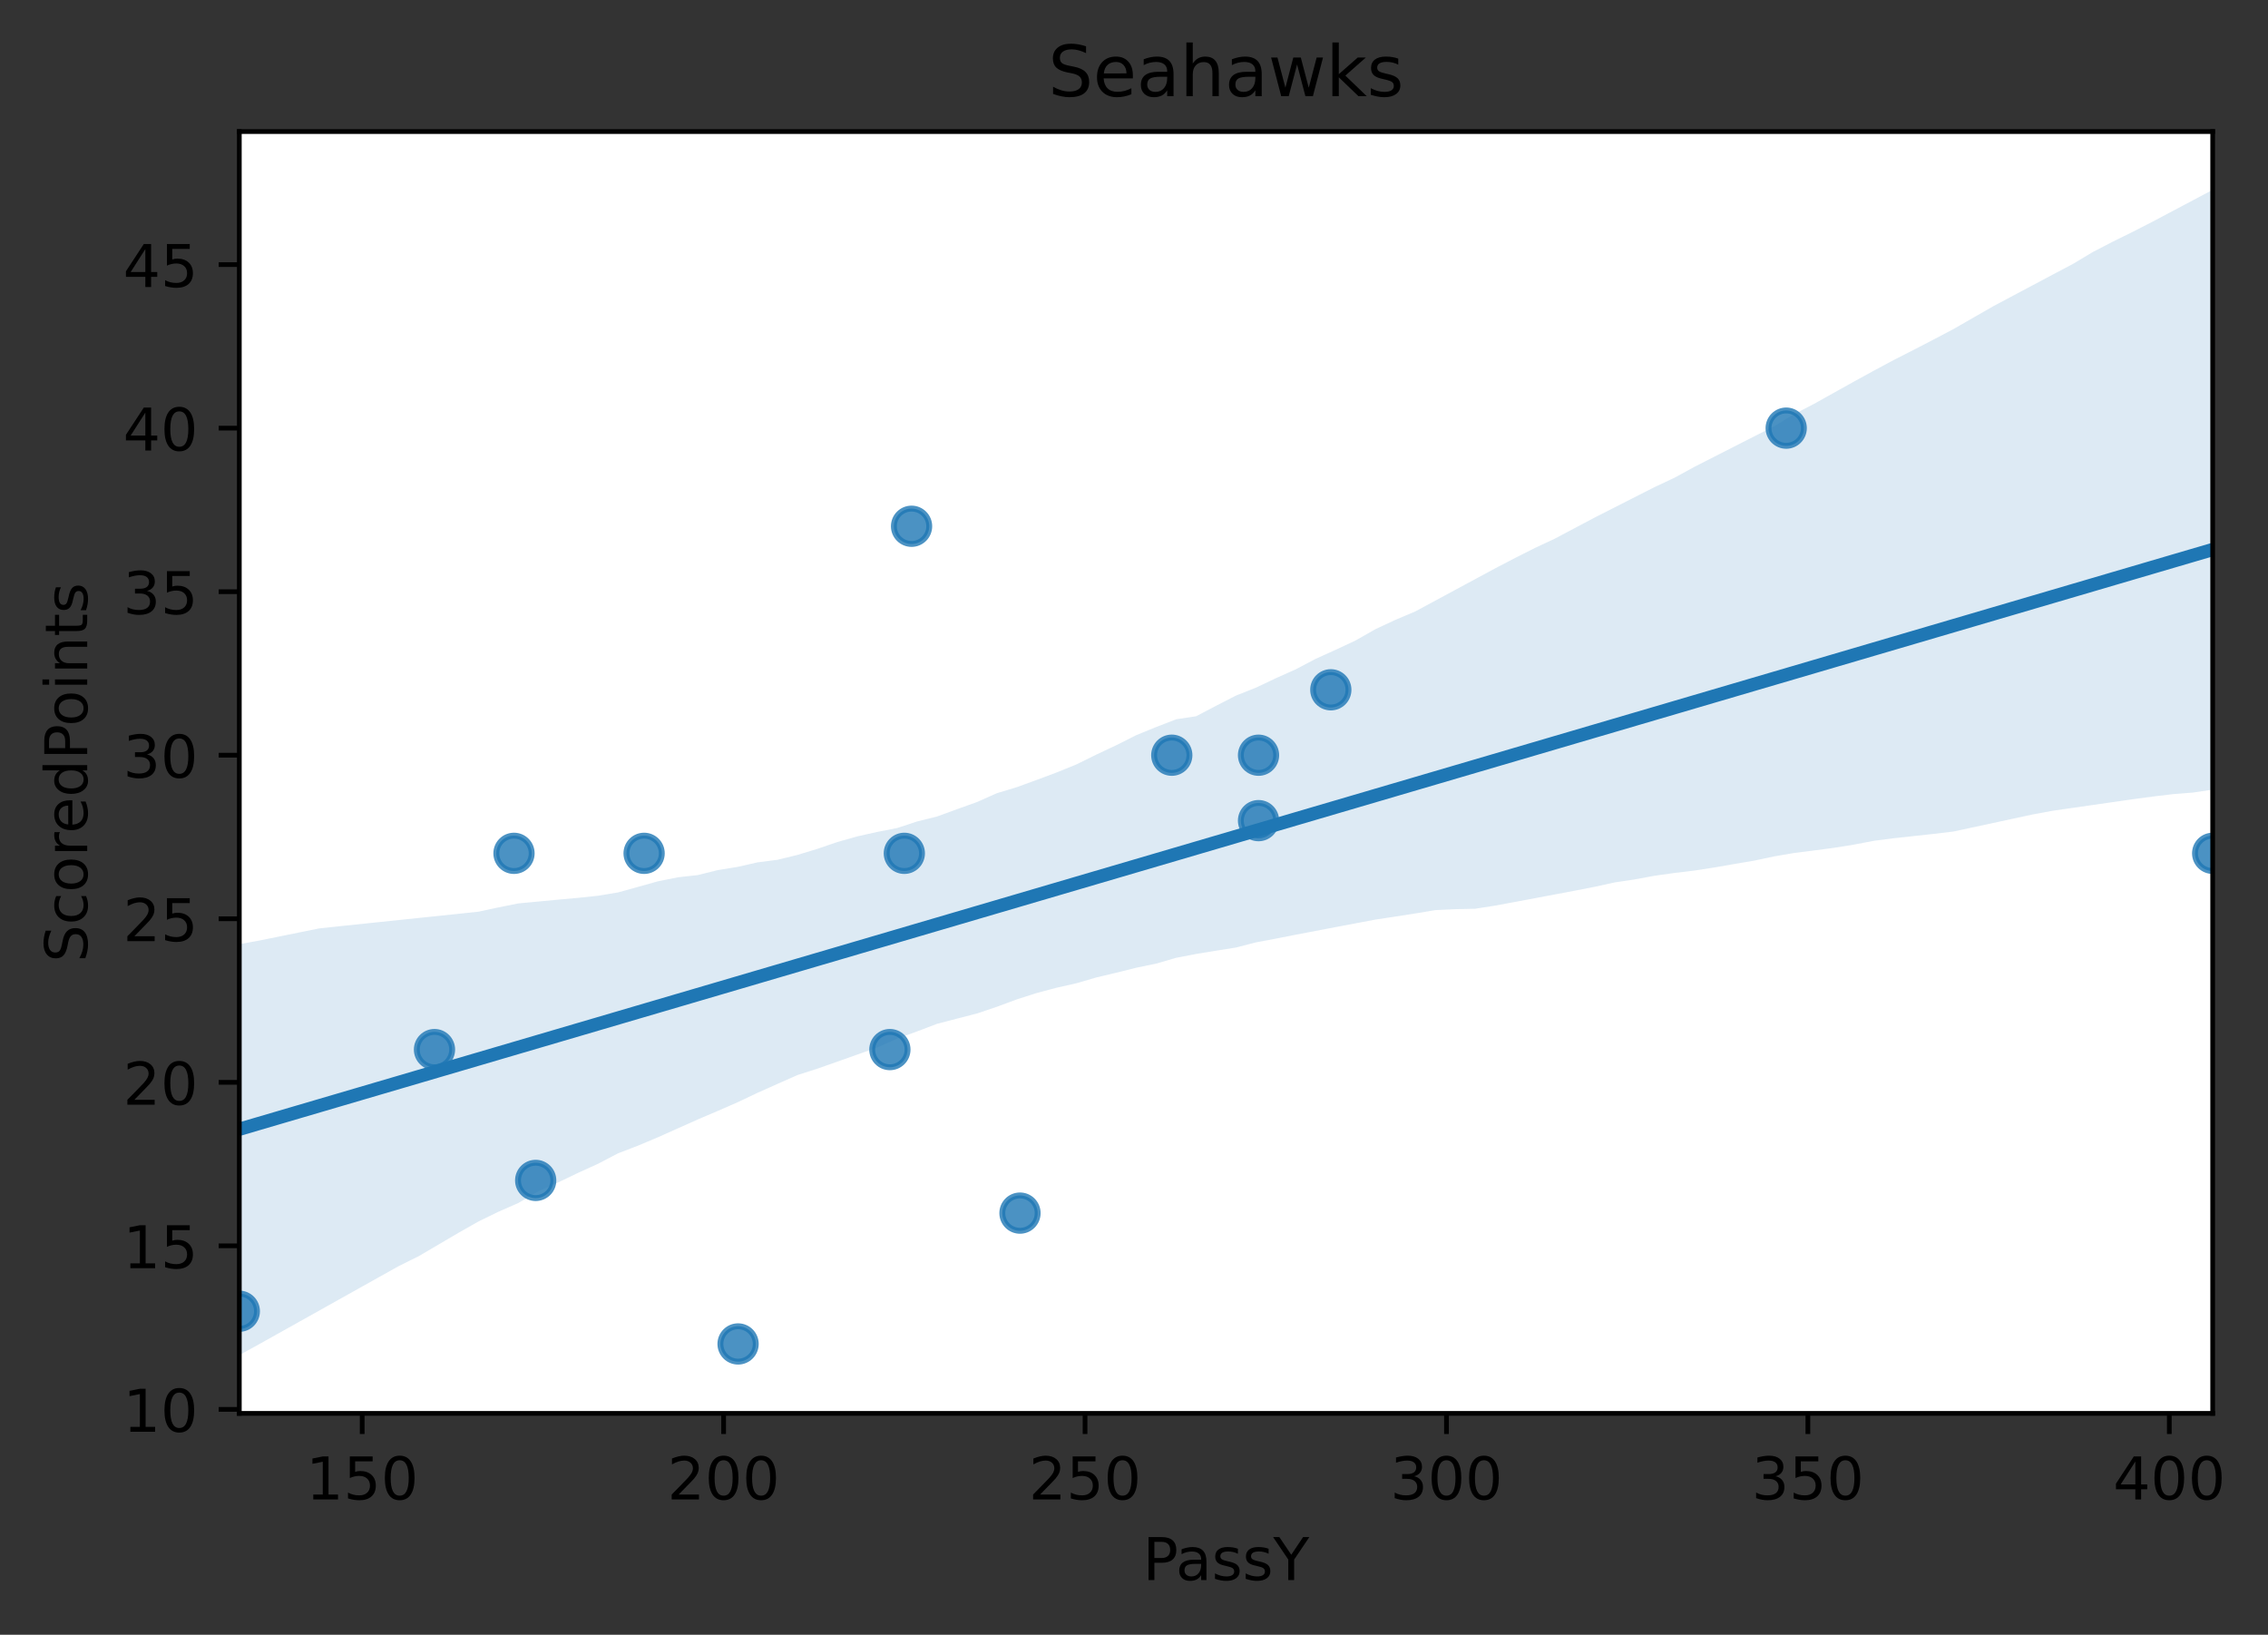 <?xml version="1.0" encoding="utf-8" standalone="no"?>
<!DOCTYPE svg PUBLIC "-//W3C//DTD SVG 1.1//EN"
  "http://www.w3.org/Graphics/SVG/1.1/DTD/svg11.dtd">
<!-- Created with matplotlib (https://matplotlib.org/) -->
<svg height="277.314pt" version="1.1" viewBox="0 0 384.789 277.314" width="384.789pt" xmlns="http://www.w3.org/2000/svg" xmlns:xlink="http://www.w3.org/1999/xlink">
 <rect x="0" y="0" width="384.789" height="277.314" fill="#333333" stroke="none"/>
 <defs>
  <style type="text/css">
*{stroke-linecap:butt;stroke-linejoin:round;}
  </style>
 </defs>
 <g id="figure_1">
  <g id="patch_1">
   <path d="M 0 277.314 
L 384.789 277.314 
L 384.789 0 
L 0 0 
z
" style="fill:none;"/>
  </g>
  <g id="axes_1">
   <g id="patch_2">
    <path d="M 40.603 239.758 
L 375.403 239.758 
L 375.403 22.318 
L 40.603 22.318 
z
" style="fill:#ffffff;"/>
   </g>
   <g id="PathCollection_1">
    <defs>
     <path d="M 0 3 
C 0.796 3 1.559 2.684 2.121 2.121 
C 2.684 1.559 3 0.796 3 0 
C 3 -0.796 2.684 -1.559 2.121 -2.121 
C 1.559 -2.684 0.796 -3 0 -3 
C -0.796 -3 -1.559 -2.684 -2.121 -2.121 
C -2.684 -1.559 -3 -0.796 -3 0 
C -3 0.796 -2.684 1.559 -2.121 2.121 
C -1.559 2.684 -0.796 3 0 3 
z
" id="mf02fbeeb99" style="stroke:#1f77b4;stroke-opacity:0.8;"/>
    </defs>
    <g clip-path="url(#p9510d6f5a3)">
     <use style="fill:#1f77b4;fill-opacity:0.8;stroke:#1f77b4;stroke-opacity:0.8;" x="73.715" xlink:href="#mf02fbeeb99" y="178.048"/>
     <use style="fill:#1f77b4;fill-opacity:0.8;stroke:#1f77b4;stroke-opacity:0.8;" x="213.522" xlink:href="#mf02fbeeb99" y="139.209"/>
     <use style="fill:#1f77b4;fill-opacity:0.8;stroke:#1f77b4;stroke-opacity:0.8;" x="375.403" xlink:href="#mf02fbeeb99" y="144.757"/>
     <use style="fill:#1f77b4;fill-opacity:0.8;stroke:#1f77b4;stroke-opacity:0.8;" x="153.429" xlink:href="#mf02fbeeb99" y="144.757"/>
     <use style="fill:#1f77b4;fill-opacity:0.8;stroke:#1f77b4;stroke-opacity:0.8;" x="198.805" xlink:href="#mf02fbeeb99" y="128.112"/>
     <use style="fill:#1f77b4;fill-opacity:0.8;stroke:#1f77b4;stroke-opacity:0.8;" x="225.786" xlink:href="#mf02fbeeb99" y="117.016"/>
     <use style="fill:#1f77b4;fill-opacity:0.8;stroke:#1f77b4;stroke-opacity:0.8;" x="173.051" xlink:href="#mf02fbeeb99" y="205.789"/>
     <use style="fill:#1f77b4;fill-opacity:0.8;stroke:#1f77b4;stroke-opacity:0.8;" x="87.205" xlink:href="#mf02fbeeb99" y="144.757"/>
     <use style="fill:#1f77b4;fill-opacity:0.8;stroke:#1f77b4;stroke-opacity:0.8;" x="303.047" xlink:href="#mf02fbeeb99" y="72.629"/>
     <use style="fill:#1f77b4;fill-opacity:0.8;stroke:#1f77b4;stroke-opacity:0.8;" x="109.28" xlink:href="#mf02fbeeb99" y="144.757"/>
     <use style="fill:#1f77b4;fill-opacity:0.8;stroke:#1f77b4;stroke-opacity:0.8;" x="90.884" xlink:href="#mf02fbeeb99" y="200.241"/>
     <use style="fill:#1f77b4;fill-opacity:0.8;stroke:#1f77b4;stroke-opacity:0.8;" x="154.656" xlink:href="#mf02fbeeb99" y="89.274"/>
     <use style="fill:#1f77b4;fill-opacity:0.8;stroke:#1f77b4;stroke-opacity:0.8;" x="125.223" xlink:href="#mf02fbeeb99" y="227.983"/>
     <use style="fill:#1f77b4;fill-opacity:0.8;stroke:#1f77b4;stroke-opacity:0.8;" x="213.522" xlink:href="#mf02fbeeb99" y="128.112"/>
     <use style="fill:#1f77b4;fill-opacity:0.8;stroke:#1f77b4;stroke-opacity:0.8;" x="40.603" xlink:href="#mf02fbeeb99" y="222.435"/>
     <use style="fill:#1f77b4;fill-opacity:0.8;stroke:#1f77b4;stroke-opacity:0.8;" x="150.977" xlink:href="#mf02fbeeb99" y="178.048"/>
    </g>
   </g>
   <g id="PolyCollection_1">
    <path clip-path="url(#p9510d6f5a3)" d="M 40.603 160.167 
L 40.603 229.874 
L 43.985 228.012 
L 47.367 226.121 
L 50.749 224.23 
L 54.13 222.338 
L 57.512 220.443 
L 60.894 218.554 
L 64.276 216.66 
L 67.658 214.775 
L 71.039 213.093 
L 74.421 211.108 
L 77.803 209.121 
L 81.185 207.202 
L 84.567 205.553 
L 87.949 204.069 
L 91.33 202.092 
L 94.712 200.572 
L 98.094 198.954 
L 101.476 197.413 
L 104.858 195.645 
L 108.239 194.348 
L 111.621 192.925 
L 115.003 191.41 
L 118.385 189.9 
L 121.767 188.458 
L 125.149 186.981 
L 128.53 185.379 
L 131.912 183.867 
L 135.294 182.367 
L 138.676 181.286 
L 142.058 180.095 
L 145.439 178.894 
L 148.821 177.695 
L 152.203 176.196 
L 155.585 174.969 
L 158.967 173.68 
L 162.349 172.8 
L 165.73 171.93 
L 169.112 170.792 
L 172.494 169.537 
L 175.876 168.454 
L 179.258 167.557 
L 182.639 166.793 
L 186.021 165.807 
L 189.403 165.003 
L 192.785 164.16 
L 196.167 163.46 
L 199.549 162.478 
L 202.93 161.828 
L 206.312 161.273 
L 209.694 160.736 
L 213.076 159.864 
L 216.458 159.226 
L 219.839 158.561 
L 223.221 157.916 
L 226.603 157.272 
L 229.985 156.632 
L 233.367 155.994 
L 236.749 155.48 
L 240.13 154.955 
L 243.512 154.392 
L 246.894 154.231 
L 250.276 154.156 
L 253.658 153.628 
L 257.039 153.002 
L 260.421 152.367 
L 263.803 151.73 
L 267.185 151.093 
L 270.567 150.432 
L 273.949 149.689 
L 277.33 149.185 
L 280.712 148.561 
L 284.094 148.084 
L 287.476 147.677 
L 290.858 147.157 
L 294.239 146.567 
L 297.621 145.995 
L 301.003 145.275 
L 304.385 144.696 
L 307.767 144.272 
L 311.149 143.822 
L 314.53 143.281 
L 317.912 142.632 
L 321.294 142.196 
L 324.676 141.828 
L 328.058 141.46 
L 331.439 141.054 
L 334.821 140.326 
L 338.203 139.598 
L 341.585 138.869 
L 344.967 138.14 
L 348.349 137.519 
L 351.73 137.034 
L 355.112 136.547 
L 358.494 136.061 
L 361.876 135.575 
L 365.258 135.126 
L 368.639 134.719 
L 372.021 134.451 
L 375.403 133.951 
L 375.403 32.202 
L 375.403 32.202 
L 372.021 33.994 
L 368.639 35.786 
L 365.258 37.579 
L 361.876 39.309 
L 358.494 40.979 
L 355.112 42.729 
L 351.73 44.752 
L 348.349 46.541 
L 344.967 48.338 
L 341.585 50.135 
L 338.203 51.933 
L 334.821 53.874 
L 331.439 55.815 
L 328.058 57.596 
L 324.676 59.347 
L 321.294 61.07 
L 317.912 62.885 
L 314.53 64.736 
L 311.149 66.623 
L 307.767 68.513 
L 304.385 70.26 
L 301.003 72.31 
L 297.621 74.026 
L 294.239 75.746 
L 290.858 77.47 
L 287.476 79.194 
L 284.094 81.044 
L 280.712 82.633 
L 277.33 84.348 
L 273.949 86.067 
L 270.567 87.788 
L 267.185 89.579 
L 263.803 91.37 
L 260.421 92.952 
L 257.039 94.659 
L 253.658 96.42 
L 250.276 98.244 
L 246.894 100.068 
L 243.512 101.892 
L 240.13 103.716 
L 236.749 105.151 
L 233.367 106.73 
L 229.985 108.65 
L 226.603 110.231 
L 223.221 111.762 
L 219.839 113.54 
L 216.458 115.055 
L 213.076 116.654 
L 209.694 117.996 
L 206.312 119.732 
L 202.93 121.503 
L 199.549 122.019 
L 196.167 123.328 
L 192.785 124.706 
L 189.403 126.41 
L 186.021 127.999 
L 182.639 129.668 
L 179.258 131.043 
L 175.876 132.306 
L 172.494 133.538 
L 169.112 134.563 
L 165.73 136.067 
L 162.349 137.278 
L 158.967 138.515 
L 155.585 139.353 
L 152.203 140.466 
L 148.821 141.129 
L 145.439 141.884 
L 142.058 142.841 
L 138.676 143.997 
L 135.294 145.027 
L 131.912 145.851 
L 128.53 146.287 
L 125.149 147.054 
L 121.767 147.604 
L 118.385 148.447 
L 115.003 148.822 
L 111.621 149.504 
L 108.239 150.452 
L 104.858 151.389 
L 101.476 151.952 
L 98.094 152.307 
L 94.712 152.613 
L 91.33 152.932 
L 87.949 153.252 
L 84.567 153.929 
L 81.185 154.657 
L 77.803 155.011 
L 74.421 155.365 
L 71.039 155.719 
L 67.658 156.072 
L 64.276 156.426 
L 60.894 156.78 
L 57.512 157.134 
L 54.13 157.496 
L 50.749 158.182 
L 47.367 158.868 
L 43.985 159.554 
L 40.603 160.167 
z
" style="fill:#1f77b4;fill-opacity:0.15;"/>
   </g>
   <g id="matplotlib.axis_1">
    <g id="xtick_1">
     <g id="line2d_1">
      <defs>
       <path d="M 0 0 
L 0 3.5 
" id="m4e37d743a0" style="stroke:#000000;stroke-width:0.8;"/>
      </defs>
      <g>
       <use style="stroke:#000000;stroke-width:0.8;" x="61.451" xlink:href="#m4e37d743a0" y="239.758"/>
      </g>
     </g>
     <g id="text_1">
      <!-- 150 -->
      <defs>
       <path d="M 12.406 8.297 
L 28.516 8.297 
L 28.516 63.922 
L 10.984 60.406 
L 10.984 69.391 
L 28.422 72.906 
L 38.281 72.906 
L 38.281 8.297 
L 54.391 8.297 
L 54.391 0 
L 12.406 0 
z
" id="DejaVuSans-49"/>
       <path d="M 10.797 72.906 
L 49.516 72.906 
L 49.516 64.594 
L 19.828 64.594 
L 19.828 46.734 
Q 21.969 47.469 24.109 47.828 
Q 26.266 48.188 28.422 48.188 
Q 40.625 48.188 47.75 41.5 
Q 54.891 34.812 54.891 23.391 
Q 54.891 11.625 47.562 5.094 
Q 40.234 -1.422 26.906 -1.422 
Q 22.312 -1.422 17.547 -0.641 
Q 12.797 0.141 7.719 1.703 
L 7.719 11.625 
Q 12.109 9.234 16.797 8.062 
Q 21.484 6.891 26.703 6.891 
Q 35.156 6.891 40.078 11.328 
Q 45.016 15.766 45.016 23.391 
Q 45.016 31 40.078 35.438 
Q 35.156 39.891 26.703 39.891 
Q 22.75 39.891 18.812 39.016 
Q 14.891 38.141 10.797 36.281 
z
" id="DejaVuSans-53"/>
       <path d="M 31.781 66.406 
Q 24.172 66.406 20.328 58.906 
Q 16.5 51.422 16.5 36.375 
Q 16.5 21.391 20.328 13.891 
Q 24.172 6.391 31.781 6.391 
Q 39.453 6.391 43.281 13.891 
Q 47.125 21.391 47.125 36.375 
Q 47.125 51.422 43.281 58.906 
Q 39.453 66.406 31.781 66.406 
z
M 31.781 74.219 
Q 44.047 74.219 50.516 64.516 
Q 56.984 54.828 56.984 36.375 
Q 56.984 17.969 50.516 8.266 
Q 44.047 -1.422 31.781 -1.422 
Q 19.531 -1.422 13.062 8.266 
Q 6.594 17.969 6.594 36.375 
Q 6.594 54.828 13.062 64.516 
Q 19.531 74.219 31.781 74.219 
z
" id="DejaVuSans-48"/>
      </defs>
      <g transform="translate(51.908 254.357)scale(0.1 -0.1)">
       <use xlink:href="#DejaVuSans-49"/>
       <use x="63.623" xlink:href="#DejaVuSans-53"/>
       <use x="127.246" xlink:href="#DejaVuSans-48"/>
      </g>
     </g>
    </g>
    <g id="xtick_2">
     <g id="line2d_2">
      <g>
       <use style="stroke:#000000;stroke-width:0.8;" x="122.77" xlink:href="#m4e37d743a0" y="239.758"/>
      </g>
     </g>
     <g id="text_2">
      <!-- 200 -->
      <defs>
       <path d="M 19.188 8.297 
L 53.609 8.297 
L 53.609 0 
L 7.328 0 
L 7.328 8.297 
Q 12.938 14.109 22.625 23.891 
Q 32.328 33.688 34.812 36.531 
Q 39.547 41.844 41.422 45.531 
Q 43.312 49.219 43.312 52.781 
Q 43.312 58.594 39.234 62.25 
Q 35.156 65.922 28.609 65.922 
Q 23.969 65.922 18.812 64.312 
Q 13.672 62.703 7.812 59.422 
L 7.812 69.391 
Q 13.766 71.781 18.938 73 
Q 24.125 74.219 28.422 74.219 
Q 39.75 74.219 46.484 68.547 
Q 53.219 62.891 53.219 53.422 
Q 53.219 48.922 51.531 44.891 
Q 49.859 40.875 45.406 35.406 
Q 44.188 33.984 37.641 27.219 
Q 31.109 20.453 19.188 8.297 
z
" id="DejaVuSans-50"/>
      </defs>
      <g transform="translate(113.226 254.357)scale(0.1 -0.1)">
       <use xlink:href="#DejaVuSans-50"/>
       <use x="63.623" xlink:href="#DejaVuSans-48"/>
       <use x="127.246" xlink:href="#DejaVuSans-48"/>
      </g>
     </g>
    </g>
    <g id="xtick_3">
     <g id="line2d_3">
      <g>
       <use style="stroke:#000000;stroke-width:0.8;" x="184.089" xlink:href="#m4e37d743a0" y="239.758"/>
      </g>
     </g>
     <g id="text_3">
      <!-- 250 -->
      <g transform="translate(174.545 254.357)scale(0.1 -0.1)">
       <use xlink:href="#DejaVuSans-50"/>
       <use x="63.623" xlink:href="#DejaVuSans-53"/>
       <use x="127.246" xlink:href="#DejaVuSans-48"/>
      </g>
     </g>
    </g>
    <g id="xtick_4">
     <g id="line2d_4">
      <g>
       <use style="stroke:#000000;stroke-width:0.8;" x="245.408" xlink:href="#m4e37d743a0" y="239.758"/>
      </g>
     </g>
     <g id="text_4">
      <!-- 300 -->
      <defs>
       <path d="M 40.578 39.312 
Q 47.656 37.797 51.625 33 
Q 55.609 28.219 55.609 21.188 
Q 55.609 10.406 48.188 4.484 
Q 40.766 -1.422 27.094 -1.422 
Q 22.516 -1.422 17.656 -0.516 
Q 12.797 0.391 7.625 2.203 
L 7.625 11.719 
Q 11.719 9.328 16.594 8.109 
Q 21.484 6.891 26.812 6.891 
Q 36.078 6.891 40.938 10.547 
Q 45.797 14.203 45.797 21.188 
Q 45.797 27.641 41.281 31.266 
Q 36.766 34.906 28.719 34.906 
L 20.219 34.906 
L 20.219 43.016 
L 29.109 43.016 
Q 36.375 43.016 40.234 45.922 
Q 44.094 48.828 44.094 54.297 
Q 44.094 59.906 40.109 62.906 
Q 36.141 65.922 28.719 65.922 
Q 24.656 65.922 20.016 65.031 
Q 15.375 64.156 9.812 62.312 
L 9.812 71.094 
Q 15.438 72.656 20.344 73.438 
Q 25.25 74.219 29.594 74.219 
Q 40.828 74.219 47.359 69.109 
Q 53.906 64.016 53.906 55.328 
Q 53.906 49.266 50.438 45.094 
Q 46.969 40.922 40.578 39.312 
z
" id="DejaVuSans-51"/>
      </defs>
      <g transform="translate(235.864 254.357)scale(0.1 -0.1)">
       <use xlink:href="#DejaVuSans-51"/>
       <use x="63.623" xlink:href="#DejaVuSans-48"/>
       <use x="127.246" xlink:href="#DejaVuSans-48"/>
      </g>
     </g>
    </g>
    <g id="xtick_5">
     <g id="line2d_5">
      <g>
       <use style="stroke:#000000;stroke-width:0.8;" x="306.726" xlink:href="#m4e37d743a0" y="239.758"/>
      </g>
     </g>
     <g id="text_5">
      <!-- 350 -->
      <g transform="translate(297.182 254.357)scale(0.1 -0.1)">
       <use xlink:href="#DejaVuSans-51"/>
       <use x="63.623" xlink:href="#DejaVuSans-53"/>
       <use x="127.246" xlink:href="#DejaVuSans-48"/>
      </g>
     </g>
    </g>
    <g id="xtick_6">
     <g id="line2d_6">
      <g>
       <use style="stroke:#000000;stroke-width:0.8;" x="368.045" xlink:href="#m4e37d743a0" y="239.758"/>
      </g>
     </g>
     <g id="text_6">
      <!-- 400 -->
      <defs>
       <path d="M 37.797 64.312 
L 12.891 25.391 
L 37.797 25.391 
z
M 35.203 72.906 
L 47.609 72.906 
L 47.609 25.391 
L 58.016 25.391 
L 58.016 17.188 
L 47.609 17.188 
L 47.609 0 
L 37.797 0 
L 37.797 17.188 
L 4.891 17.188 
L 4.891 26.703 
z
" id="DejaVuSans-52"/>
      </defs>
      <g transform="translate(358.501 254.357)scale(0.1 -0.1)">
       <use xlink:href="#DejaVuSans-52"/>
       <use x="63.623" xlink:href="#DejaVuSans-48"/>
       <use x="127.246" xlink:href="#DejaVuSans-48"/>
      </g>
     </g>
    </g>
    <g id="text_7">
     <!-- PassY -->
     <defs>
      <path d="M 19.672 64.797 
L 19.672 37.406 
L 32.078 37.406 
Q 38.969 37.406 42.719 40.969 
Q 46.484 44.531 46.484 51.125 
Q 46.484 57.672 42.719 61.234 
Q 38.969 64.797 32.078 64.797 
z
M 9.812 72.906 
L 32.078 72.906 
Q 44.344 72.906 50.609 67.359 
Q 56.891 61.812 56.891 51.125 
Q 56.891 40.328 50.609 34.812 
Q 44.344 29.297 32.078 29.297 
L 19.672 29.297 
L 19.672 0 
L 9.812 0 
z
" id="DejaVuSans-80"/>
      <path d="M 34.281 27.484 
Q 23.391 27.484 19.188 25 
Q 14.984 22.516 14.984 16.5 
Q 14.984 11.719 18.141 8.906 
Q 21.297 6.109 26.703 6.109 
Q 34.188 6.109 38.703 11.406 
Q 43.219 16.703 43.219 25.484 
L 43.219 27.484 
z
M 52.203 31.203 
L 52.203 0 
L 43.219 0 
L 43.219 8.297 
Q 40.141 3.328 35.547 0.953 
Q 30.953 -1.422 24.312 -1.422 
Q 15.922 -1.422 10.953 3.297 
Q 6 8.016 6 15.922 
Q 6 25.141 12.172 29.828 
Q 18.359 34.516 30.609 34.516 
L 43.219 34.516 
L 43.219 35.406 
Q 43.219 41.609 39.141 45 
Q 35.062 48.391 27.688 48.391 
Q 23 48.391 18.547 47.266 
Q 14.109 46.141 10.016 43.891 
L 10.016 52.203 
Q 14.938 54.109 19.578 55.047 
Q 24.219 56 28.609 56 
Q 40.484 56 46.344 49.844 
Q 52.203 43.703 52.203 31.203 
z
" id="DejaVuSans-97"/>
      <path d="M 44.281 53.078 
L 44.281 44.578 
Q 40.484 46.531 36.375 47.5 
Q 32.281 48.484 27.875 48.484 
Q 21.188 48.484 17.844 46.438 
Q 14.5 44.391 14.5 40.281 
Q 14.5 37.156 16.891 35.375 
Q 19.281 33.594 26.516 31.984 
L 29.594 31.297 
Q 39.156 29.25 43.188 25.516 
Q 47.219 21.781 47.219 15.094 
Q 47.219 7.469 41.188 3.016 
Q 35.156 -1.422 24.609 -1.422 
Q 20.219 -1.422 15.453 -0.562 
Q 10.688 0.297 5.422 2 
L 5.422 11.281 
Q 10.406 8.688 15.234 7.391 
Q 20.062 6.109 24.812 6.109 
Q 31.156 6.109 34.562 8.281 
Q 37.984 10.453 37.984 14.406 
Q 37.984 18.062 35.516 20.016 
Q 33.062 21.969 24.703 23.781 
L 21.578 24.516 
Q 13.234 26.266 9.516 29.906 
Q 5.812 33.547 5.812 39.891 
Q 5.812 47.609 11.281 51.797 
Q 16.75 56 26.812 56 
Q 31.781 56 36.172 55.266 
Q 40.578 54.547 44.281 53.078 
z
" id="DejaVuSans-115"/>
      <path d="M -0.203 72.906 
L 10.406 72.906 
L 30.609 42.922 
L 50.688 72.906 
L 61.281 72.906 
L 35.5 34.719 
L 35.5 0 
L 25.594 0 
L 25.594 34.719 
z
" id="DejaVuSans-89"/>
     </defs>
     <g transform="translate(193.886 268.035)scale(0.1 -0.1)">
      <use xlink:href="#DejaVuSans-80"/>
      <use x="55.803" xlink:href="#DejaVuSans-97"/>
      <use x="117.082" xlink:href="#DejaVuSans-115"/>
      <use x="169.182" xlink:href="#DejaVuSans-115"/>
      <use x="221.281" xlink:href="#DejaVuSans-89"/>
     </g>
    </g>
   </g>
   <g id="matplotlib.axis_2">
    <g id="ytick_1">
     <g id="line2d_7">
      <defs>
       <path d="M 0 0 
L -3.5 0 
" id="mda48206f9e" style="stroke:#000000;stroke-width:0.8;"/>
      </defs>
      <g>
       <use style="stroke:#000000;stroke-width:0.8;" x="40.603" xlink:href="#mda48206f9e" y="239.08"/>
      </g>
     </g>
     <g id="text_8">
      <!-- 10 -->
      <g transform="translate(20.878 242.879)scale(0.1 -0.1)">
       <use xlink:href="#DejaVuSans-49"/>
       <use x="63.623" xlink:href="#DejaVuSans-48"/>
      </g>
     </g>
    </g>
    <g id="ytick_2">
     <g id="line2d_8">
      <g>
       <use style="stroke:#000000;stroke-width:0.8;" x="40.603" xlink:href="#mda48206f9e" y="211.338"/>
      </g>
     </g>
     <g id="text_9">
      <!-- 15 -->
      <g transform="translate(20.878 215.137)scale(0.1 -0.1)">
       <use xlink:href="#DejaVuSans-49"/>
       <use x="63.623" xlink:href="#DejaVuSans-53"/>
      </g>
     </g>
    </g>
    <g id="ytick_3">
     <g id="line2d_9">
      <g>
       <use style="stroke:#000000;stroke-width:0.8;" x="40.603" xlink:href="#mda48206f9e" y="183.596"/>
      </g>
     </g>
     <g id="text_10">
      <!-- 20 -->
      <g transform="translate(20.878 187.395)scale(0.1 -0.1)">
       <use xlink:href="#DejaVuSans-50"/>
       <use x="63.623" xlink:href="#DejaVuSans-48"/>
      </g>
     </g>
    </g>
    <g id="ytick_4">
     <g id="line2d_10">
      <g>
       <use style="stroke:#000000;stroke-width:0.8;" x="40.603" xlink:href="#mda48206f9e" y="155.854"/>
      </g>
     </g>
     <g id="text_11">
      <!-- 25 -->
      <g transform="translate(20.878 159.653)scale(0.1 -0.1)">
       <use xlink:href="#DejaVuSans-50"/>
       <use x="63.623" xlink:href="#DejaVuSans-53"/>
      </g>
     </g>
    </g>
    <g id="ytick_5">
     <g id="line2d_11">
      <g>
       <use style="stroke:#000000;stroke-width:0.8;" x="40.603" xlink:href="#mda48206f9e" y="128.112"/>
      </g>
     </g>
     <g id="text_12">
      <!-- 30 -->
      <g transform="translate(20.878 131.912)scale(0.1 -0.1)">
       <use xlink:href="#DejaVuSans-51"/>
       <use x="63.623" xlink:href="#DejaVuSans-48"/>
      </g>
     </g>
    </g>
    <g id="ytick_6">
     <g id="line2d_12">
      <g>
       <use style="stroke:#000000;stroke-width:0.8;" x="40.603" xlink:href="#mda48206f9e" y="100.37"/>
      </g>
     </g>
     <g id="text_13">
      <!-- 35 -->
      <g transform="translate(20.878 104.17)scale(0.1 -0.1)">
       <use xlink:href="#DejaVuSans-51"/>
       <use x="63.623" xlink:href="#DejaVuSans-53"/>
      </g>
     </g>
    </g>
    <g id="ytick_7">
     <g id="line2d_13">
      <g>
       <use style="stroke:#000000;stroke-width:0.8;" x="40.603" xlink:href="#mda48206f9e" y="72.629"/>
      </g>
     </g>
     <g id="text_14">
      <!-- 40 -->
      <g transform="translate(20.878 76.428)scale(0.1 -0.1)">
       <use xlink:href="#DejaVuSans-52"/>
       <use x="63.623" xlink:href="#DejaVuSans-48"/>
      </g>
     </g>
    </g>
    <g id="ytick_8">
     <g id="line2d_14">
      <g>
       <use style="stroke:#000000;stroke-width:0.8;" x="40.603" xlink:href="#mda48206f9e" y="44.887"/>
      </g>
     </g>
     <g id="text_15">
      <!-- 45 -->
      <g transform="translate(20.878 48.686)scale(0.1 -0.1)">
       <use xlink:href="#DejaVuSans-52"/>
       <use x="63.623" xlink:href="#DejaVuSans-53"/>
      </g>
     </g>
    </g>
    <g id="text_16">
     <!-- ScoredPoints -->
     <defs>
      <path d="M 53.516 70.516 
L 53.516 60.891 
Q 47.906 63.578 42.922 64.891 
Q 37.938 66.219 33.297 66.219 
Q 25.25 66.219 20.875 63.094 
Q 16.5 59.969 16.5 54.203 
Q 16.5 49.359 19.406 46.891 
Q 22.312 44.438 30.422 42.922 
L 36.375 41.703 
Q 47.406 39.594 52.656 34.297 
Q 57.906 29 57.906 20.125 
Q 57.906 9.516 50.797 4.047 
Q 43.703 -1.422 29.984 -1.422 
Q 24.812 -1.422 18.969 -0.25 
Q 13.141 0.922 6.891 3.219 
L 6.891 13.375 
Q 12.891 10.016 18.656 8.297 
Q 24.422 6.594 29.984 6.594 
Q 38.422 6.594 43.016 9.906 
Q 47.609 13.234 47.609 19.391 
Q 47.609 24.75 44.312 27.781 
Q 41.016 30.812 33.5 32.328 
L 27.484 33.5 
Q 16.453 35.688 11.516 40.375 
Q 6.594 45.062 6.594 53.422 
Q 6.594 63.094 13.406 68.656 
Q 20.219 74.219 32.172 74.219 
Q 37.312 74.219 42.625 73.281 
Q 47.953 72.359 53.516 70.516 
z
" id="DejaVuSans-83"/>
      <path d="M 48.781 52.594 
L 48.781 44.188 
Q 44.969 46.297 41.141 47.344 
Q 37.312 48.391 33.406 48.391 
Q 24.656 48.391 19.812 42.844 
Q 14.984 37.312 14.984 27.297 
Q 14.984 17.281 19.812 11.734 
Q 24.656 6.203 33.406 6.203 
Q 37.312 6.203 41.141 7.25 
Q 44.969 8.297 48.781 10.406 
L 48.781 2.094 
Q 45.016 0.344 40.984 -0.531 
Q 36.969 -1.422 32.422 -1.422 
Q 20.062 -1.422 12.781 6.344 
Q 5.516 14.109 5.516 27.297 
Q 5.516 40.672 12.859 48.328 
Q 20.219 56 33.016 56 
Q 37.156 56 41.109 55.141 
Q 45.062 54.297 48.781 52.594 
z
" id="DejaVuSans-99"/>
      <path d="M 30.609 48.391 
Q 23.391 48.391 19.188 42.75 
Q 14.984 37.109 14.984 27.297 
Q 14.984 17.484 19.156 11.844 
Q 23.344 6.203 30.609 6.203 
Q 37.797 6.203 41.984 11.859 
Q 46.188 17.531 46.188 27.297 
Q 46.188 37.016 41.984 42.703 
Q 37.797 48.391 30.609 48.391 
z
M 30.609 56 
Q 42.328 56 49.016 48.375 
Q 55.719 40.766 55.719 27.297 
Q 55.719 13.875 49.016 6.219 
Q 42.328 -1.422 30.609 -1.422 
Q 18.844 -1.422 12.172 6.219 
Q 5.516 13.875 5.516 27.297 
Q 5.516 40.766 12.172 48.375 
Q 18.844 56 30.609 56 
z
" id="DejaVuSans-111"/>
      <path d="M 41.109 46.297 
Q 39.594 47.172 37.812 47.578 
Q 36.031 48 33.891 48 
Q 26.266 48 22.188 43.047 
Q 18.109 38.094 18.109 28.812 
L 18.109 0 
L 9.078 0 
L 9.078 54.688 
L 18.109 54.688 
L 18.109 46.188 
Q 20.953 51.172 25.484 53.578 
Q 30.031 56 36.531 56 
Q 37.453 56 38.578 55.875 
Q 39.703 55.766 41.062 55.516 
z
" id="DejaVuSans-114"/>
      <path d="M 56.203 29.594 
L 56.203 25.203 
L 14.891 25.203 
Q 15.484 15.922 20.484 11.062 
Q 25.484 6.203 34.422 6.203 
Q 39.594 6.203 44.453 7.469 
Q 49.312 8.734 54.109 11.281 
L 54.109 2.781 
Q 49.266 0.734 44.188 -0.344 
Q 39.109 -1.422 33.891 -1.422 
Q 20.797 -1.422 13.156 6.188 
Q 5.516 13.812 5.516 26.812 
Q 5.516 40.234 12.766 48.109 
Q 20.016 56 32.328 56 
Q 43.359 56 49.781 48.891 
Q 56.203 41.797 56.203 29.594 
z
M 47.219 32.234 
Q 47.125 39.594 43.094 43.984 
Q 39.062 48.391 32.422 48.391 
Q 24.906 48.391 20.391 44.141 
Q 15.875 39.891 15.188 32.172 
z
" id="DejaVuSans-101"/>
      <path d="M 45.406 46.391 
L 45.406 75.984 
L 54.391 75.984 
L 54.391 0 
L 45.406 0 
L 45.406 8.203 
Q 42.578 3.328 38.25 0.953 
Q 33.938 -1.422 27.875 -1.422 
Q 17.969 -1.422 11.734 6.484 
Q 5.516 14.406 5.516 27.297 
Q 5.516 40.188 11.734 48.094 
Q 17.969 56 27.875 56 
Q 33.938 56 38.25 53.625 
Q 42.578 51.266 45.406 46.391 
z
M 14.797 27.297 
Q 14.797 17.391 18.875 11.75 
Q 22.953 6.109 30.078 6.109 
Q 37.203 6.109 41.297 11.75 
Q 45.406 17.391 45.406 27.297 
Q 45.406 37.203 41.297 42.844 
Q 37.203 48.484 30.078 48.484 
Q 22.953 48.484 18.875 42.844 
Q 14.797 37.203 14.797 27.297 
z
" id="DejaVuSans-100"/>
      <path d="M 9.422 54.688 
L 18.406 54.688 
L 18.406 0 
L 9.422 0 
z
M 9.422 75.984 
L 18.406 75.984 
L 18.406 64.594 
L 9.422 64.594 
z
" id="DejaVuSans-105"/>
      <path d="M 54.891 33.016 
L 54.891 0 
L 45.906 0 
L 45.906 32.719 
Q 45.906 40.484 42.875 44.328 
Q 39.844 48.188 33.797 48.188 
Q 26.516 48.188 22.312 43.547 
Q 18.109 38.922 18.109 30.906 
L 18.109 0 
L 9.078 0 
L 9.078 54.688 
L 18.109 54.688 
L 18.109 46.188 
Q 21.344 51.125 25.703 53.562 
Q 30.078 56 35.797 56 
Q 45.219 56 50.047 50.172 
Q 54.891 44.344 54.891 33.016 
z
" id="DejaVuSans-110"/>
      <path d="M 18.312 70.219 
L 18.312 54.688 
L 36.812 54.688 
L 36.812 47.703 
L 18.312 47.703 
L 18.312 18.016 
Q 18.312 11.328 20.141 9.422 
Q 21.969 7.516 27.594 7.516 
L 36.812 7.516 
L 36.812 0 
L 27.594 0 
Q 17.188 0 13.234 3.875 
Q 9.281 7.766 9.281 18.016 
L 9.281 47.703 
L 2.688 47.703 
L 2.688 54.688 
L 9.281 54.688 
L 9.281 70.219 
z
" id="DejaVuSans-116"/>
     </defs>
     <g transform="translate(14.798 163.23)rotate(-90)scale(0.1 -0.1)">
      <use xlink:href="#DejaVuSans-83"/>
      <use x="63.477" xlink:href="#DejaVuSans-99"/>
      <use x="118.457" xlink:href="#DejaVuSans-111"/>
      <use x="179.639" xlink:href="#DejaVuSans-114"/>
      <use x="218.502" xlink:href="#DejaVuSans-101"/>
      <use x="280.025" xlink:href="#DejaVuSans-100"/>
      <use x="343.502" xlink:href="#DejaVuSans-80"/>
      <use x="400.18" xlink:href="#DejaVuSans-111"/>
      <use x="461.361" xlink:href="#DejaVuSans-105"/>
      <use x="489.145" xlink:href="#DejaVuSans-110"/>
      <use x="552.523" xlink:href="#DejaVuSans-116"/>
      <use x="591.732" xlink:href="#DejaVuSans-115"/>
     </g>
    </g>
   </g>
   <g id="line2d_15">
    <path clip-path="url(#p9510d6f5a3)" d="M 40.603 191.561 
L 43.985 190.567 
L 47.367 189.574 
L 50.749 188.581 
L 54.13 187.587 
L 57.512 186.594 
L 60.894 185.601 
L 64.276 184.607 
L 67.658 183.614 
L 71.039 182.621 
L 74.421 181.627 
L 77.803 180.634 
L 81.185 179.641 
L 84.567 178.647 
L 87.949 177.654 
L 91.33 176.661 
L 94.712 175.667 
L 98.094 174.674 
L 101.476 173.681 
L 104.858 172.687 
L 108.239 171.694 
L 111.621 170.701 
L 115.003 169.707 
L 118.385 168.714 
L 121.767 167.721 
L 125.149 166.727 
L 128.53 165.734 
L 131.912 164.741 
L 135.294 163.747 
L 138.676 162.754 
L 142.058 161.761 
L 145.439 160.767 
L 148.821 159.774 
L 152.203 158.781 
L 155.585 157.787 
L 158.967 156.794 
L 162.349 155.801 
L 165.73 154.807 
L 169.112 153.814 
L 172.494 152.821 
L 175.876 151.827 
L 179.258 150.834 
L 182.639 149.841 
L 186.021 148.847 
L 189.403 147.854 
L 192.785 146.861 
L 196.167 145.867 
L 199.549 144.874 
L 202.93 143.881 
L 206.312 142.887 
L 209.694 141.894 
L 213.076 140.901 
L 216.458 139.907 
L 219.839 138.914 
L 223.221 137.921 
L 226.603 136.927 
L 229.985 135.934 
L 233.367 134.941 
L 236.749 133.947 
L 240.13 132.954 
L 243.512 131.961 
L 246.894 130.967 
L 250.276 129.974 
L 253.658 128.981 
L 257.039 127.987 
L 260.421 126.994 
L 263.803 126.001 
L 267.185 125.007 
L 270.567 124.014 
L 273.949 123.021 
L 277.33 122.027 
L 280.712 121.034 
L 284.094 120.041 
L 287.476 119.047 
L 290.858 118.054 
L 294.239 117.061 
L 297.621 116.067 
L 301.003 115.074 
L 304.385 114.081 
L 307.767 113.087 
L 311.149 112.094 
L 314.53 111.101 
L 317.912 110.107 
L 321.294 109.114 
L 324.676 108.121 
L 328.058 107.127 
L 331.439 106.134 
L 334.821 105.141 
L 338.203 104.147 
L 341.585 103.154 
L 344.967 102.161 
L 348.349 101.167 
L 351.73 100.174 
L 355.112 99.181 
L 358.494 98.187 
L 361.876 97.194 
L 365.258 96.201 
L 368.639 95.207 
L 372.021 94.214 
L 375.403 93.221 
" style="fill:none;stroke:#1f77b4;stroke-linecap:square;stroke-width:2.25;"/>
   </g>
   <g id="patch_3">
    <path d="M 40.603 239.758 
L 40.603 22.318 
" style="fill:none;stroke:#000000;stroke-linecap:square;stroke-linejoin:miter;stroke-width:0.8;"/>
   </g>
   <g id="patch_4">
    <path d="M 375.403 239.758 
L 375.403 22.318 
" style="fill:none;stroke:#000000;stroke-linecap:square;stroke-linejoin:miter;stroke-width:0.8;"/>
   </g>
   <g id="patch_5">
    <path d="M 40.603 239.758 
L 375.403 239.758 
" style="fill:none;stroke:#000000;stroke-linecap:square;stroke-linejoin:miter;stroke-width:0.8;"/>
   </g>
   <g id="patch_6">
    <path d="M 40.603 22.318 
L 375.403 22.318 
" style="fill:none;stroke:#000000;stroke-linecap:square;stroke-linejoin:miter;stroke-width:0.8;"/>
   </g>
   <g id="text_17">
    <!-- Seahawks -->
    <defs>
     <path d="M 54.891 33.016 
L 54.891 0 
L 45.906 0 
L 45.906 32.719 
Q 45.906 40.484 42.875 44.328 
Q 39.844 48.188 33.797 48.188 
Q 26.516 48.188 22.312 43.547 
Q 18.109 38.922 18.109 30.906 
L 18.109 0 
L 9.078 0 
L 9.078 75.984 
L 18.109 75.984 
L 18.109 46.188 
Q 21.344 51.125 25.703 53.562 
Q 30.078 56 35.797 56 
Q 45.219 56 50.047 50.172 
Q 54.891 44.344 54.891 33.016 
z
" id="DejaVuSans-104"/>
     <path d="M 4.203 54.688 
L 13.188 54.688 
L 24.422 12.016 
L 35.594 54.688 
L 46.188 54.688 
L 57.422 12.016 
L 68.609 54.688 
L 77.594 54.688 
L 63.281 0 
L 52.688 0 
L 40.922 44.828 
L 29.109 0 
L 18.5 0 
z
" id="DejaVuSans-119"/>
     <path d="M 9.078 75.984 
L 18.109 75.984 
L 18.109 31.109 
L 44.922 54.688 
L 56.391 54.688 
L 27.391 29.109 
L 57.625 0 
L 45.906 0 
L 18.109 26.703 
L 18.109 0 
L 9.078 0 
z
" id="DejaVuSans-107"/>
    </defs>
    <g transform="translate(177.839 16.318)scale(0.12 -0.12)">
     <use xlink:href="#DejaVuSans-83"/>
     <use x="63.477" xlink:href="#DejaVuSans-101"/>
     <use x="125" xlink:href="#DejaVuSans-97"/>
     <use x="186.279" xlink:href="#DejaVuSans-104"/>
     <use x="249.658" xlink:href="#DejaVuSans-97"/>
     <use x="310.938" xlink:href="#DejaVuSans-119"/>
     <use x="392.725" xlink:href="#DejaVuSans-107"/>
     <use x="450.635" xlink:href="#DejaVuSans-115"/>
    </g>
   </g>
  </g>
 </g>
 <defs>
  <clipPath id="p9510d6f5a3">
   <rect height="217.44" width="334.8" x="40.603" y="22.318"/>
  </clipPath>
 </defs>
</svg>
